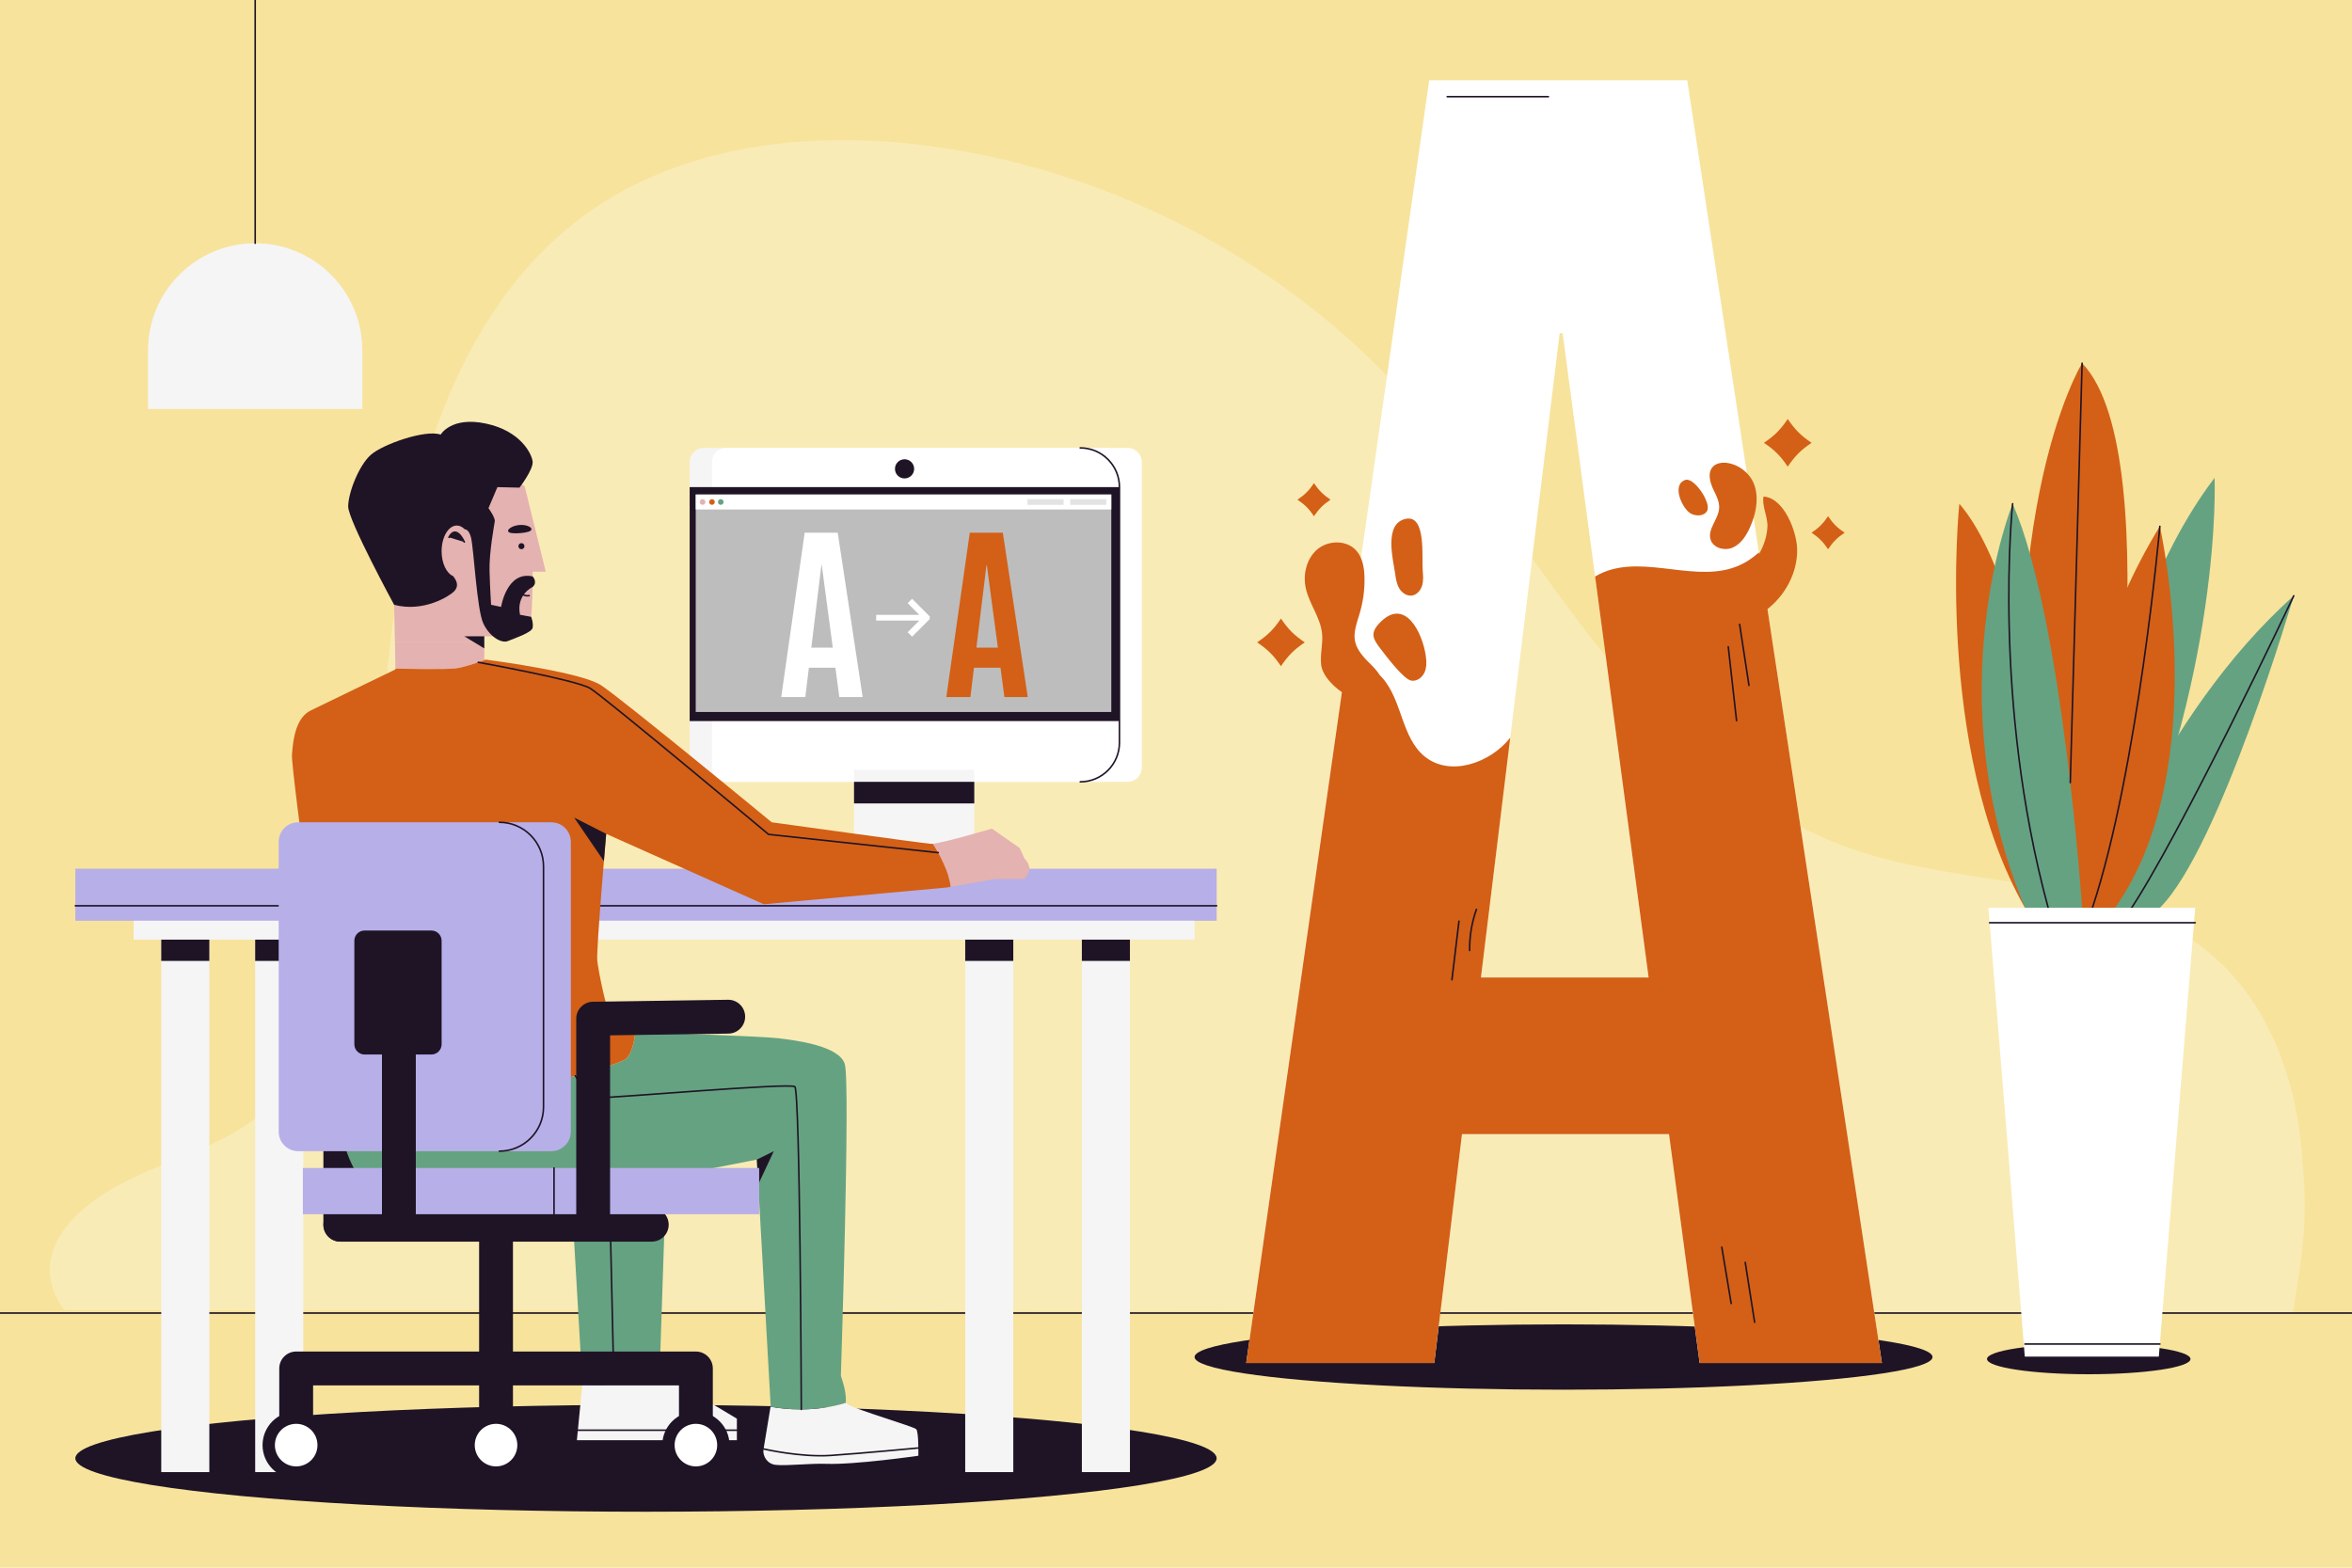<?xml version="1.0" encoding="utf-8"?>
<!-- Generator: Adobe Illustrator 27.5.0, SVG Export Plug-In . SVG Version: 6.00 Build 0)  -->
<svg version="1.1" xmlns="http://www.w3.org/2000/svg" xmlns:xlink="http://www.w3.org/1999/xlink" x="0px" y="0px"
	 viewBox="0 0 750 500" style="enable-background:new 0 0 750 500;" xml:space="preserve">
<g id="BACKGROUND">
	<g>
		<g>
			<g>
				<rect style="fill:#F7E39C;" width="750" height="500"/>
			</g>
			<path style="fill:#F9EBB5;" d="M731.157,418.797c3.59-22.499,4.836-30.072,2.714-52.758
				c-2.121-22.685-10.625-45.632-27.697-60.678c-30.691-27.049-77.521-21.228-116.095-34.759
				c-33.112-11.616-59.324-37.411-81.051-65.019c-21.727-27.607-40.239-57.853-64.41-83.338
				c-39.161-41.293-92.77-68.542-149.147-75.811c-37.767-4.87-78.504-0.229-109.237,22.304
				c-33.33,24.437-49.88,65.959-57.383,106.661c-7.503,40.702-7.631,82.578-16.468,123.01c-4.842,22.151-13.242,45.1-31.393,58.638
				c-14.19,10.584-32.521,14.012-47.481,23.471c-14.959,9.459-23.481,23.024-13.035,37.33L731.157,418.797z"/>
		</g>
		
			<line style="fill:none;stroke:#1F1426;stroke-width:0.5;stroke-linecap:round;stroke-linejoin:round;stroke-miterlimit:10;" x1="0" y1="418.797" x2="750" y2="418.797"/>
	</g>
</g>
<g id="OBJECTS">
	<g>
		<g>
			<path style="fill:#F5F5F5;" d="M81.371,77.582c-18.871,0-34.169,15.298-34.169,34.169v18.71h68.338v-18.71
				C115.54,92.88,100.242,77.582,81.371,77.582z"/>
			
				<line style="fill:none;stroke:#1F1426;stroke-width:0.5;stroke-linecap:round;stroke-linejoin:round;stroke-miterlimit:10;" x1="81.371" y1="77.582" x2="81.371" y2="0"/>
		</g>
		<g>
			<ellipse style="fill:#1F1426;" cx="205.992" cy="465.11" rx="181.968" ry="17.046"/>
			<g>
				<g>
					<g>
						<rect x="24.024" y="277.069" style="fill:#B7AFE8;" width="363.936" height="16.593"/>
						
							<line style="fill:none;stroke:#1F1426;stroke-width:0.5;stroke-linecap:round;stroke-linejoin:round;stroke-miterlimit:10;" x1="24.024" y1="288.882" x2="387.96" y2="288.882"/>
						<rect x="42.623" y="293.662" style="fill:#F5F5F5;" width="338.299" height="6.027"/>
					</g>
					<rect x="51.42" y="299.689" style="fill:#F5F5F5;" width="15.332" height="169.823"/>
					<rect x="307.784" y="299.689" style="fill:#F5F5F5;" width="15.332" height="169.823"/>
					<g>
						<rect x="344.981" y="299.689" style="fill:#F5F5F5;" width="15.332" height="169.823"/>
						<rect x="81.371" y="299.689" style="fill:#F5F5F5;" width="15.332" height="169.823"/>
					</g>
					<rect x="51.42" y="299.689" style="fill:#1F1426;" width="15.332" height="6.786"/>
					<rect x="81.371" y="299.689" style="fill:#1F1426;" width="15.332" height="6.786"/>
					<rect x="307.784" y="299.689" style="fill:#1F1426;" width="15.332" height="6.786"/>
					<rect x="344.981" y="299.689" style="fill:#1F1426;" width="15.332" height="6.786"/>
				</g>
				<g>
					<g>
						<path style="fill:#F5F5F5;" d="M352.478,249.36H224.406c-2.481,0-4.492-2.011-4.492-4.492v-97.521
							c0-2.481,2.011-4.492,4.492-4.492h128.071c2.481,0,4.492,2.011,4.492,4.492v97.521
							C356.97,247.349,354.959,249.36,352.478,249.36z"/>
						<path style="fill:#FFFFFF;" d="M359.591,249.36H231.52c-2.481,0-4.492-2.011-4.492-4.492v-97.521
							c0-2.481,2.011-4.492,4.492-4.492h128.072c2.481,0,4.492,2.011,4.492,4.492v97.521
							C364.083,247.349,362.072,249.36,359.591,249.36z"/>
						
							<path style="fill:none;stroke:#1F1426;stroke-width:0.5;stroke-linecap:round;stroke-linejoin:round;stroke-miterlimit:10;" d="
							M344.467,142.855c6.905,0,12.503,5.598,12.503,12.503v81.499c0,6.905-5.598,12.503-12.503,12.503"/>
						<g>
							<rect x="219.915" y="155.358" style="fill:#1F1426;" width="137.055" height="74.621"/>
						</g>
						<g>
							<path style="fill:#1F1426;" d="M291.501,149.534c0,1.689-1.37,3.059-3.059,3.059c-1.689,0-3.059-1.37-3.059-3.059
								c0-1.69,1.37-3.059,3.059-3.059C290.132,146.475,291.501,147.844,291.501,149.534z"/>
						</g>
					</g>
					<g>
						<rect x="272.326" y="245.523" style="fill:#F5F5F5;" width="38.35" height="31.546"/>
						<rect x="272.326" y="249.36" style="fill:#1F1426;" width="38.35" height="6.885"/>
					</g>
					<g>
						<rect x="221.853" y="157.728" style="fill:#BDBDBD;" width="132.512" height="69.35"/>
						<rect x="221.853" y="157.728" style="fill:#FFFFFF;" width="132.512" height="4.767"/>
						<g>
							<path style="fill:#E4B2B0;" d="M224.938,160.112c0,0.498-0.404,0.901-0.901,0.901s-0.901-0.404-0.901-0.901
								c0-0.498,0.404-0.901,0.901-0.901S224.938,159.614,224.938,160.112z"/>
							<path style="fill:#D36016;" d="M227.929,160.112c0,0.498-0.404,0.901-0.901,0.901c-0.498,0-0.901-0.404-0.901-0.901
								c0-0.498,0.404-0.901,0.901-0.901C227.526,159.21,227.929,159.614,227.929,160.112z"/>
							<path style="fill:#65A281;" d="M230.738,160.112c0,0.498-0.404,0.901-0.901,0.901c-0.498,0-0.901-0.404-0.901-0.901
								c0-0.498,0.404-0.901,0.901-0.901C230.335,159.21,230.738,159.614,230.738,160.112z"/>
						</g>
						<rect x="341.258" y="159.21" style="fill:#E3E3E3;" width="11.534" height="1.803"/>
						<rect x="327.621" y="159.21" style="fill:#E3E3E3;" width="11.534" height="1.803"/>
						<g>
							<path style="fill:#FFFFFF;" d="M249.118,222.311l7.474-52.406h10.54l7.952,52.406h-7.445l-1.25-9.35h-8.457l-1.132,9.35
								H249.118z M258.707,206.56h6.849l-3.514-26.323h-0.12L258.707,206.56z"/>
						</g>
						<g>
							<path style="fill:#D36016;" d="M301.762,222.311l7.474-52.406h10.54l7.952,52.406h-7.445l-1.25-9.35h-8.457l-1.132,9.35
								H301.762z M311.35,206.56h6.849l-3.514-26.323h-0.12L311.35,206.56z"/>
						</g>
						<polygon style="fill:#FFFFFF;" points="290.844,190.967 289.429,192.381 293.154,196.108 279.395,196.108 279.395,197.922 
							293.154,197.922 289.429,201.648 290.844,203.062 296.177,197.728 296.47,197.422 296.47,196.594 						"/>
					</g>
				</g>
				<g>
					<g>
						<g>
							<path style="fill:#65A281;" d="M194.594,441.574c4.907-0.577,10.356-3.085,14.115-5.118l1.803-3.762l2.011-60.18
								l-31.836,3.691l1.508,4.615l3.519,60.587l-0.006,0.065C187.805,441.823,190.731,442.028,194.594,441.574z"/>
							<path style="fill:#F5F5F5;" d="M208.585,436.715l0.124-0.259c-3.759,2.033-9.209,4.541-14.115,5.118
								c-3.863,0.454-6.789,0.249-8.887-0.102l-1.753,17.864h51.021v-6.87L208.585,436.715z"/>
						</g>
						
							<line style="fill:none;stroke:#1F1426;stroke-width:0.5;stroke-linecap:round;stroke-linejoin:round;stroke-miterlimit:10;" x1="184.267" y1="456.141" x2="234.975" y2="456.141"/>
						
							<line style="fill:none;stroke:#1F1426;stroke-width:0.5;stroke-linecap:round;stroke-linejoin:round;stroke-miterlimit:10;" x1="195.767" y1="441.392" x2="194.232" y2="374.633"/>
					</g>
					<g>
						<path style="fill:#1F1426;" d="M108.519,396.011c-2.981,0-5.397-2.416-5.397-5.397v-65.716c0-2.949,2.368-5.353,5.317-5.396
							l43.066-0.638c0.027-0.001,0.055-0.001,0.082-0.001c2.944,0,5.351,2.364,5.395,5.317c0.044,2.981-2.337,5.433-5.317,5.476
							l-37.749,0.56v60.398C113.916,393.595,111.499,396.011,108.519,396.011z"/>
					</g>
					<g>
						<g>
							<g>
								<path style="fill:#E4B2B0;" d="M154.426,202.949c0,0,12.232,0.168,13.907-1.508c1.676-1.676,1.508-19.102,1.508-19.102
									h4.189l-6.702-27.144c0,0-6.535-6.2-15.75-3.854c-9.216,2.346-25.971,38.036-25.971,38.036l0.318,15.257h28.502V202.949z"/>
								<path style="fill:#E4B2B0;" d="M145.378,213.17c2.122-0.236,6.009-1.504,9.544-2.784c-0.311-0.041-0.496-0.064-0.496-0.064
									v-5.688h-28.502l0.179,8.607C131.272,213.359,141.99,213.546,145.378,213.17z"/>
								<path style="fill:#F5F5F5;" d="M245.71,448.658l-2.223,13.464c-0.413,2.503,1.366,4.839,3.891,5.089
									c3.637,0.361,10.895-0.525,16.083-0.337c9.216,0.335,29.383-2.575,29.383-2.575s0.154-7.646-0.684-8.483
									c-0.838-0.838-19.102-6.2-21.783-7.875c-0.231-0.144-0.444-0.334-0.66-0.516C259.532,450.55,250.043,449.469,245.71,448.658
									z"/>
								<path style="fill:#E4B2B0;" d="M328.184,276.339c-0.503-1.676-1.508-2.514-1.508-2.514l-1.508-3.351l-8.88-6.2
									c0,0-14.916,4.43-18.819,4.833c2.164,3.352,5.039,8.636,5.649,13.745l14.175-2.492h9.383
									C326.676,280.36,328.686,278.015,328.184,276.339z"/>
								<path style="fill:#65A281;" d="M108.519,357.074c0.405,2.77,0.695,4.706,0.834,5.557c1.34,8.21,8.043,21.28,18.767,22.62
									c10.724,1.34,39.376-2.178,52.278-4.021c12.902-1.843,60.948-11.394,60.948-11.394l4.4,78.607l-0.035,0.215
									c4.333,0.811,13.822,1.891,24.006-1.234c0.243-4.175-1.582-8.24-1.582-8.699c0-0.503,3.079-93.52,1.236-99.384
									c-1.843-5.865-15.75-7.54-21.28-8.21c-5.303-0.643-42.484-1.901-45.523-2.003c-0.279,2.954-0.992,6.38-2.734,8.371
									C196.702,341.078,128.155,357.521,108.519,357.074z"/>
								<path style="fill:#D36016;" d="M296.85,269.134c-2.513-0.168-50.77-6.87-50.77-6.87s-47.754-39.376-54.456-43.733
									c-6.207-4.035-32.802-7.635-36.702-8.146c-3.535,1.28-7.422,2.548-9.544,2.784c-3.388,0.377-14.106,0.189-19.275,0.071
									l0.006,0.264c0,0-22.453,10.891-26.977,13.07c-4.524,2.178-5.697,8.545-6.032,14.242
									c-0.3,5.106,11.916,92.314,15.419,116.257c19.636,0.447,88.183-15.996,91.316-19.576c1.742-1.991,2.455-5.417,2.734-8.371
									c-0.13-0.004-0.22-0.007-0.22-0.007s-5.194-1.005-6.87-2.848c-1.676-1.843-4.692-16.421-5.027-19.939
									c-0.335-3.519,2.848-40.381,2.848-40.381l50.267,22.453l58.478-5.362l1.073-0.189c-0.61-5.108-3.485-10.393-5.649-13.745
									C297.214,269.134,297.004,269.144,296.85,269.134z"/>
							</g>
							<g>
								<polygon style="fill:#1F1426;" points="154.426,202.949 148.059,202.949 154.426,206.803 								"/>
							</g>
							<polygon style="fill:#1F1426;" points="193.3,265.951 183.079,260.756 192.567,274.658 							"/>
							
								<path style="fill:none;stroke:#1F1426;stroke-width:0.5;stroke-linecap:round;stroke-linejoin:round;stroke-miterlimit:10;" d="
								M152.5,211.236c0,0,31.249,5.62,35.689,8.301c4.44,2.681,56.886,46.581,56.886,46.581l54.103,5.833"/>
							
								<path style="fill:none;stroke:#1F1426;stroke-width:0.5;stroke-linecap:round;stroke-linejoin:round;stroke-miterlimit:10;" d="
								M183.467,343.111c0,0,3.8,6.786,7.822,6.953c4.021,0.167,60.488-4.775,62.164-3.477c1.676,1.298,2.066,102.93,2.066,102.93"
								/>
							
								<path style="fill:none;stroke:#1F1426;stroke-width:0.5;stroke-linecap:round;stroke-linejoin:round;stroke-miterlimit:10;" d="
								M243.486,462.122c0,0,11.642,2.742,21.528,2.072c9.886-0.67,27.839-2.377,27.839-2.377"/>
						</g>
						<polygon style="fill:#1F1426;" points="241.345,369.836 246.751,367.155 241.736,377.87 						"/>
						<g>
							<path style="fill:#1F1426;" d="M165.82,196.079c-1.305-6.469,4.039-8.881,4.039-8.881c1.693-1.508,0-3.351,0-3.351
								c-8.282-1.855-10.071,9.718-10.071,9.718l-3.184-0.672c0,0-0.335-4.858-0.503-10.722c-0.168-5.865,1.508-14.745,1.676-15.918
								c0.168-1.173-2.011-4.189-2.011-4.189l2.848-6.702l7.037,0.168c0,0,4.524-5.865,4.189-8.378
								c-0.335-2.513-3.854-9.718-14.913-12.064c-11.059-2.346-14.41,3.519-14.41,3.519c-4.859-1.676-18.264,3.016-22.165,6.367
								c-3.901,3.351-7.326,12.232-7.326,16.588c0,4.357,14.651,31.332,14.651,31.332c9.456,2.512,17.688-2.847,19.028-4.187
								c1.213-1.213,1.595-2.702-0.203-4.96c-2.115-0.887-3.685-4.101-3.685-7.942c0-4.525,2.176-8.193,4.859-8.193
								c0.916,0,1.77,0.436,2.501,1.179c0.882,0.115,1.596,0.894,2.056,2.826c0.838,3.519,1.843,22.788,3.854,27.144
								c2.011,4.357,5.865,6.535,7.875,5.697c2.011-0.838,7.54-2.681,7.875-4.189c0.335-1.508-0.46-3.547-0.46-3.547L165.82,196.079
								z"/>
							<g>
								
									<path style="fill:#1F1426;stroke:#1F1426;stroke-width:0.5;stroke-linecap:round;stroke-linejoin:round;stroke-miterlimit:10;" d="
									M148.059,172.876c0,0-2.56-5.926-4.899-1.499"/>
								<path style="fill:#1F1426;" d="M167.238,174.153c0.025,0.534-0.388,0.987-0.922,1.011c-0.534,0.025-0.987-0.388-1.011-0.922
									s0.388-0.987,0.922-1.011C166.761,173.206,167.214,173.619,167.238,174.153z"/>
								<path style="fill:#1F1426;" d="M162.007,169.349c-0.057-0.717,1.578-1.742,3.64-1.906c2.063-0.164,3.773,0.596,3.83,1.313
									c0.057,0.717-1.561,1.119-3.624,1.283C163.791,170.203,162.064,170.066,162.007,169.349z"/>
								
									<path style="fill:none;stroke:#1F1426;stroke-width:0.5;stroke-linecap:round;stroke-linejoin:round;stroke-miterlimit:10;" d="
									M168.737,189.967c-1.15,0.243-2.426-0.34-2.995-1.369"/>
							</g>
						</g>
					</g>
					<g>
						<g>
							<path style="fill:#1F1426;" d="M207.831,396.011h-99.312c-2.981,0-5.397-2.416-5.397-5.397c0-2.981,2.417-5.397,5.397-5.397
								h99.312c2.981,0,5.397,2.416,5.397,5.397C213.228,393.595,210.812,396.011,207.831,396.011z"/>
						</g>
						<path style="fill:#B7AFE8;" d="M175.805,367.155H95.087c-3.436,0-6.222-2.786-6.222-6.222v-92.447
							c0-3.436,2.786-6.222,6.222-6.222h80.718c3.436,0,6.222,2.786,6.222,6.222v92.447
							C182.027,364.37,179.241,367.155,175.805,367.155z"/>
						
							<path style="fill:none;stroke:#1F1426;stroke-width:0.5;stroke-linecap:round;stroke-linejoin:round;stroke-miterlimit:10;" d="
							M159.239,262.264c7.773,0,14.075,6.302,14.075,14.075v76.741c0,7.773-6.301,14.075-14.075,14.075"/>
						<g>
							<rect x="96.573" y="372.513" style="fill:#B7AFE8;" width="145.506" height="14.75"/>
							
								<line style="fill:none;stroke:#1F1426;stroke-width:0.5;stroke-linecap:round;stroke-linejoin:round;stroke-miterlimit:10;" x1="176.665" y1="372.513" x2="176.665" y2="387.262"/>
						</g>
						<g>
							<path style="fill:#1F1426;" d="M189.147,396.011c-2.981,0-5.397-2.416-5.397-5.397v-65.716c0-2.949,2.368-5.353,5.317-5.396
								l43.065-0.638c0.027-0.001,0.055-0.001,0.082-0.001c2.944,0,5.351,2.364,5.395,5.317c0.044,2.981-2.336,5.433-5.317,5.476
								l-37.748,0.56v60.398C194.544,393.595,192.128,396.011,189.147,396.011z"/>
						</g>
						<g>
							<g>
								<path style="fill:#1F1426;" d="M127.198,396.011c-2.981,0-5.397-2.416-5.397-5.397v-65.683c0-2.981,2.417-5.397,5.397-5.397
									c2.981,0,5.397,2.416,5.397,5.397v65.683C132.596,393.595,130.179,396.011,127.198,396.011z"/>
							</g>
							<path style="fill:#1F1426;" d="M137.558,336.325h-21.303c-1.801,0-3.262-1.46-3.262-3.262v-33.02
								c0-1.801,1.46-3.262,3.262-3.262h21.303c1.801,0,3.262,1.461,3.262,3.262v33.02
								C140.82,334.864,139.36,336.325,137.558,336.325z"/>
						</g>
						<g>
							<g>
								<path style="fill:#1F1426;" d="M158.175,464.732c-2.981,0-5.397-2.416-5.397-5.397V395.26c0-2.981,2.417-5.397,5.397-5.397
									c2.981,0,5.397,2.416,5.397,5.397v64.075C163.572,462.316,161.156,464.732,158.175,464.732z"/>
							</g>
							<g>
								<g>
									<path style="fill:#1F1426;" d="M221.906,458.261c-2.981,0-5.397-2.416-5.397-5.397v-11.01H99.841v11.01
										c0,2.981-2.417,5.397-5.397,5.397c-2.981,0-5.397-2.416-5.397-5.397v-16.408c0-2.981,2.417-5.397,5.397-5.397h127.462
										c2.981,0,5.397,2.416,5.397,5.397v16.408C227.303,455.845,224.886,458.261,221.906,458.261z"/>
								</g>
								<g>
									<g>
										<circle style="fill:#1F1426;" cx="94.444" cy="460.907" r="10.724"/>
										<path style="fill:#FFFFFF;" d="M101.232,460.907c0,3.749-3.039,6.789-6.789,6.789s-6.789-3.039-6.789-6.789
											c0-3.749,3.039-6.789,6.789-6.789S101.232,457.158,101.232,460.907z"/>
									</g>
									<g>
										<circle style="fill:#1F1426;" cx="158.175" cy="460.907" r="10.724"/>
										<path style="fill:#FFFFFF;" d="M164.963,460.907c0,3.749-3.039,6.789-6.789,6.789c-3.749,0-6.789-3.039-6.789-6.789
											c0-3.749,3.039-6.789,6.789-6.789C161.924,454.118,164.963,457.158,164.963,460.907z"/>
									</g>
									<g>
										<circle style="fill:#1F1426;" cx="221.906" cy="460.907" r="10.724"/>
										<path style="fill:#FFFFFF;" d="M228.694,460.907c0,3.749-3.039,6.789-6.788,6.789c-3.749,0-6.789-3.039-6.789-6.789
											c0-3.749,3.039-6.789,6.789-6.789C225.655,454.118,228.694,457.158,228.694,460.907z"/>
									</g>
								</g>
							</g>
						</g>
					</g>
				</g>
			</g>
		</g>
		<g>
			<ellipse style="fill:#1F1426;" cx="666.055" cy="433.442" rx="32.442" ry="4.858"/>
			<g>
				<g>
					<path style="fill:#D36016;" d="M669.607,289.538c0,0,23.184-143.819-5.667-173.7c0,0-31.427,50.65-13.91,173.7H669.607z"/>
					<path style="fill:#65A281;" d="M667.223,289.538c0,0,20.93-60.873,64.206-99.512c0,0-23.579,80.531-42.701,99.512H667.223z"/>
					<path style="fill:#D36016;" d="M657.242,289.538c0,0-6.698-98.997-32.457-128.878c0,0-8.108,77.955,20.933,128.878H657.242z"/>
					<path style="fill:#65A281;" d="M663.939,289.538c0,0,4.122-87.148,42.246-137.122c0,0,2.673,63.388-31.74,137.122H663.939z"/>
					<path style="fill:#D36016;" d="M660.848,289.538c0,0-7.609-63.964,27.88-121.666c0,0,17.346,76.925-14.283,121.666H660.848z"/>
					<path style="fill:#65A281;" d="M663.939,289.538c0,0-6.182-92.3-22.153-128.878c0,0-24.594,60.439,3.931,128.878H663.939z"/>
					
						<path style="fill:none;stroke:#1F1426;stroke-width:0.5;stroke-linecap:round;stroke-linejoin:round;stroke-miterlimit:10;" d="
						M641.786,160.66c0,0-6.697,62.499,11.334,128.878"/>
					
						<path style="fill:none;stroke:#1F1426;stroke-width:0.5;stroke-linecap:round;stroke-linejoin:round;stroke-miterlimit:10;" d="
						M688.728,167.872c0,0-6.888,77.44-21.505,121.666"/>
					
						<line style="fill:none;stroke:#1F1426;stroke-width:0.5;stroke-linecap:round;stroke-linejoin:round;stroke-miterlimit:10;" x1="663.939" y1="115.838" x2="660.163" y2="249.59"/>
					
						<path style="fill:none;stroke:#1F1426;stroke-width:0.5;stroke-linecap:round;stroke-linejoin:round;stroke-miterlimit:10;" d="
						M731.43,190.025c0,0-36.476,77.279-53.013,101.493"/>
				</g>
				<g>
					<polygon style="fill:#FFFFFF;" points="688.404,432.68 645.657,432.68 634.058,289.538 700.003,289.538 					"/>
					
						<line style="fill:none;stroke:#1F1426;stroke-width:0.5;stroke-linecap:round;stroke-linejoin:round;stroke-miterlimit:10;" x1="634.443" y1="294.286" x2="700.003" y2="294.286"/>
					
						<line style="fill:none;stroke:#1F1426;stroke-width:0.5;stroke-linecap:round;stroke-linejoin:round;stroke-miterlimit:10;" x1="645.718" y1="428.679" x2="688.728" y2="428.679"/>
				</g>
			</g>
		</g>
		<g>
			<g>
				<ellipse style="fill:#1F1426;" cx="498.581" cy="432.813" rx="117.659" ry="10.419"/>
				<g>
					<g>
						<path style="fill:#FFFFFF;" d="M397.386,434.723l58.35-409.124h82.284l62.077,409.124h-58.122l-9.761-72.992h-66.02
							l-8.835,72.992H397.386z M472.241,311.76h53.47l-27.432-205.5h-0.938L472.241,311.76z"/>
					</g>
					<g>
						<g>
							<g>
								<path style="fill:#D36016;" d="M560.869,176.185c-1.841,1.649-3.858,3.064-6.157,4.099
									c-13.376,6.018-29.828-3.35-43.391,2.233c-0.939,0.386-1.824,0.85-2.682,1.351l17.072,127.892h-53.47l9.339-76.46
									c-6.439,8.127-19.233,12.52-27.274,5.977c-7.421-6.039-7.142-17.813-13.447-25.01c-2.928-3.342-7.198-4.987-11.583-5.138
									l-31.889,223.593h59.973l8.836-72.992h66.02l9.761,72.992h58.122L560.869,176.185z"/>
							</g>
							<g>
								<path style="fill:#D36016;" d="M433.351,196.347c1.267-3.959,1.862-8.133,1.753-12.288
									c-0.079-3.029-0.618-6.242-2.646-8.493c-3.076-3.415-8.961-3.3-12.447-0.305c-3.486,2.995-4.627,8.142-3.567,12.614
									c1.163,4.907,4.624,9.15,5.133,14.167c0.339,3.337-0.674,6.708-0.281,10.039c0.808,6.837,15.58,16.962,19.128,7.16
									c1.341-3.704-3.106-6.918-5.172-9.24C430.995,205.217,431.398,202.45,433.351,196.347z"/>
								<path style="fill:#D36016;" d="M449.988,217.074c1.764,0.327,3.522-0.97,4.255-2.608c0.733-1.637,0.653-3.518,0.407-5.295
									c-0.987-7.119-6.61-19.174-14.854-10.348c-2.882,3.086-2.042,4.89,0.29,7.922
									C441.697,208.839,447.495,216.612,449.988,217.074z"/>
								<path style="fill:#D36016;" d="M444.876,182.925c0.228,1.626,0.471,3.299,1.302,4.715c0.831,1.416,2.404,2.528,4.031,2.31
									c1.581-0.212,2.789-1.62,3.257-3.145c0.468-1.525,0.341-3.16,0.21-4.75c-0.355-4.297,1.165-17.871-5.344-16.585
									C441.127,166.893,444.268,178.582,444.876,182.925z"/>
							</g>
							<g>
								<path style="fill:#D36016;" d="M559.596,178.621c-4.565,5.88-11.817,9.104-19.093,10.68c-2.629,0.57-5.77,1.339-6.635,3.886
									c-0.641,1.886,0.399,4.031,2.003,5.212c1.604,1.181,3.645,1.582,5.626,1.786c7.557,0.777,15.478-0.989,21.575-5.52
									s10.157-11.932,9.994-19.527c-0.12-5.616-4.166-16.358-10.709-16.769c-0.65,2.868,1.437,6.458,1.229,9.791
									C563.352,171.919,561.902,175.651,559.596,178.621z"/>
								<path style="fill:#D36016;" d="M546.54,156.525c0.875,1.764,1.788,3.631,1.653,5.596c-0.242,3.528-3.805,6.667-2.711,10.03
									c0.874,2.688,4.52,3.621,7.1,2.466c2.58-1.155,4.222-3.725,5.39-6.3c1.852-4.082,2.888-8.758,1.635-13.062
									C556.759,145.471,540.399,144.147,546.54,156.525z"/>
								<path style="fill:#D36016;" d="M544.394,162.871c-0.891,1.762-3.486,1.858-5.227,0.926
									c-2.647-1.416-6.318-9.207-1.739-10.731C540.171,152.154,545.695,160.3,544.394,162.871z"/>
							</g>
						</g>
						<g>
							<path style="fill:#D36016;" d="M577.667,141.232c-3.415,2.309-5.287,4.181-7.595,7.596c-2.309-3.415-4.18-5.287-7.595-7.596
								c3.415-2.309,5.287-4.18,7.595-7.595C572.38,137.052,574.252,138.923,577.667,141.232z"/>
							<g>
								<path style="fill:#D36016;" d="M416.063,204.878c-3.415,2.309-5.287,4.18-7.595,7.595c-2.309-3.415-4.18-5.287-7.595-7.595
									c3.415-2.309,5.287-4.18,7.595-7.595C410.777,200.697,412.648,202.569,416.063,204.878z"/>
								<path style="fill:#D36016;" d="M424.266,159.372c-2.368,1.601-3.665,2.898-5.266,5.266
									c-1.601-2.368-2.898-3.665-5.266-5.266c2.368-1.601,3.665-2.898,5.266-5.266
									C420.601,156.473,421.898,157.771,424.266,159.372z"/>
							</g>
							<path style="fill:#D36016;" d="M588.199,169.904c-2.368,1.601-3.665,2.898-5.266,5.266c-1.601-2.368-2.898-3.665-5.266-5.266
								c2.368-1.601,3.665-2.898,5.266-5.266C584.534,167.006,585.831,168.303,588.199,169.904z"/>
						</g>
					</g>
				</g>
			</g>
			<g>
				<path style="fill:none;stroke:#1F1426;stroke-width:0.5;stroke-linecap:round;stroke-linejoin:round;stroke-miterlimit:10;" d="
					M554.727,199.145c0.995,6.484,1.989,12.968,2.983,19.452"/>
				<path style="fill:none;stroke:#1F1426;stroke-width:0.5;stroke-linecap:round;stroke-linejoin:round;stroke-miterlimit:10;" d="
					M551.101,206.285c0.882,7.854,1.763,15.708,2.645,23.562"/>
				
					<line style="fill:none;stroke:#1F1426;stroke-width:0.5;stroke-linecap:round;stroke-linejoin:round;stroke-miterlimit:10;" x1="461.494" y1="30.836" x2="493.741" y2="30.836"/>
				<path style="fill:none;stroke:#1F1426;stroke-width:0.5;stroke-linecap:round;stroke-linejoin:round;stroke-miterlimit:10;" d="
					M549.041,397.779c0.998,5.985,1.996,11.97,2.993,17.954"/>
				<path style="fill:none;stroke:#1F1426;stroke-width:0.5;stroke-linecap:round;stroke-linejoin:round;stroke-miterlimit:10;" d="
					M556.52,402.642c0.997,6.359,1.995,12.718,2.992,19.077"/>
				<path style="fill:none;stroke:#1F1426;stroke-width:0.5;stroke-linecap:round;stroke-linejoin:round;stroke-miterlimit:10;" d="
					M470.798,290.038c-1.49,4.195-2.229,8.657-2.17,13.108"/>
				<path style="fill:none;stroke:#1F1426;stroke-width:0.5;stroke-linecap:round;stroke-linejoin:round;stroke-miterlimit:10;" d="
					M465.234,293.795c-0.748,6.234-1.496,12.468-2.244,18.703"/>
			</g>
		</g>
	</g>
</g>
</svg>
